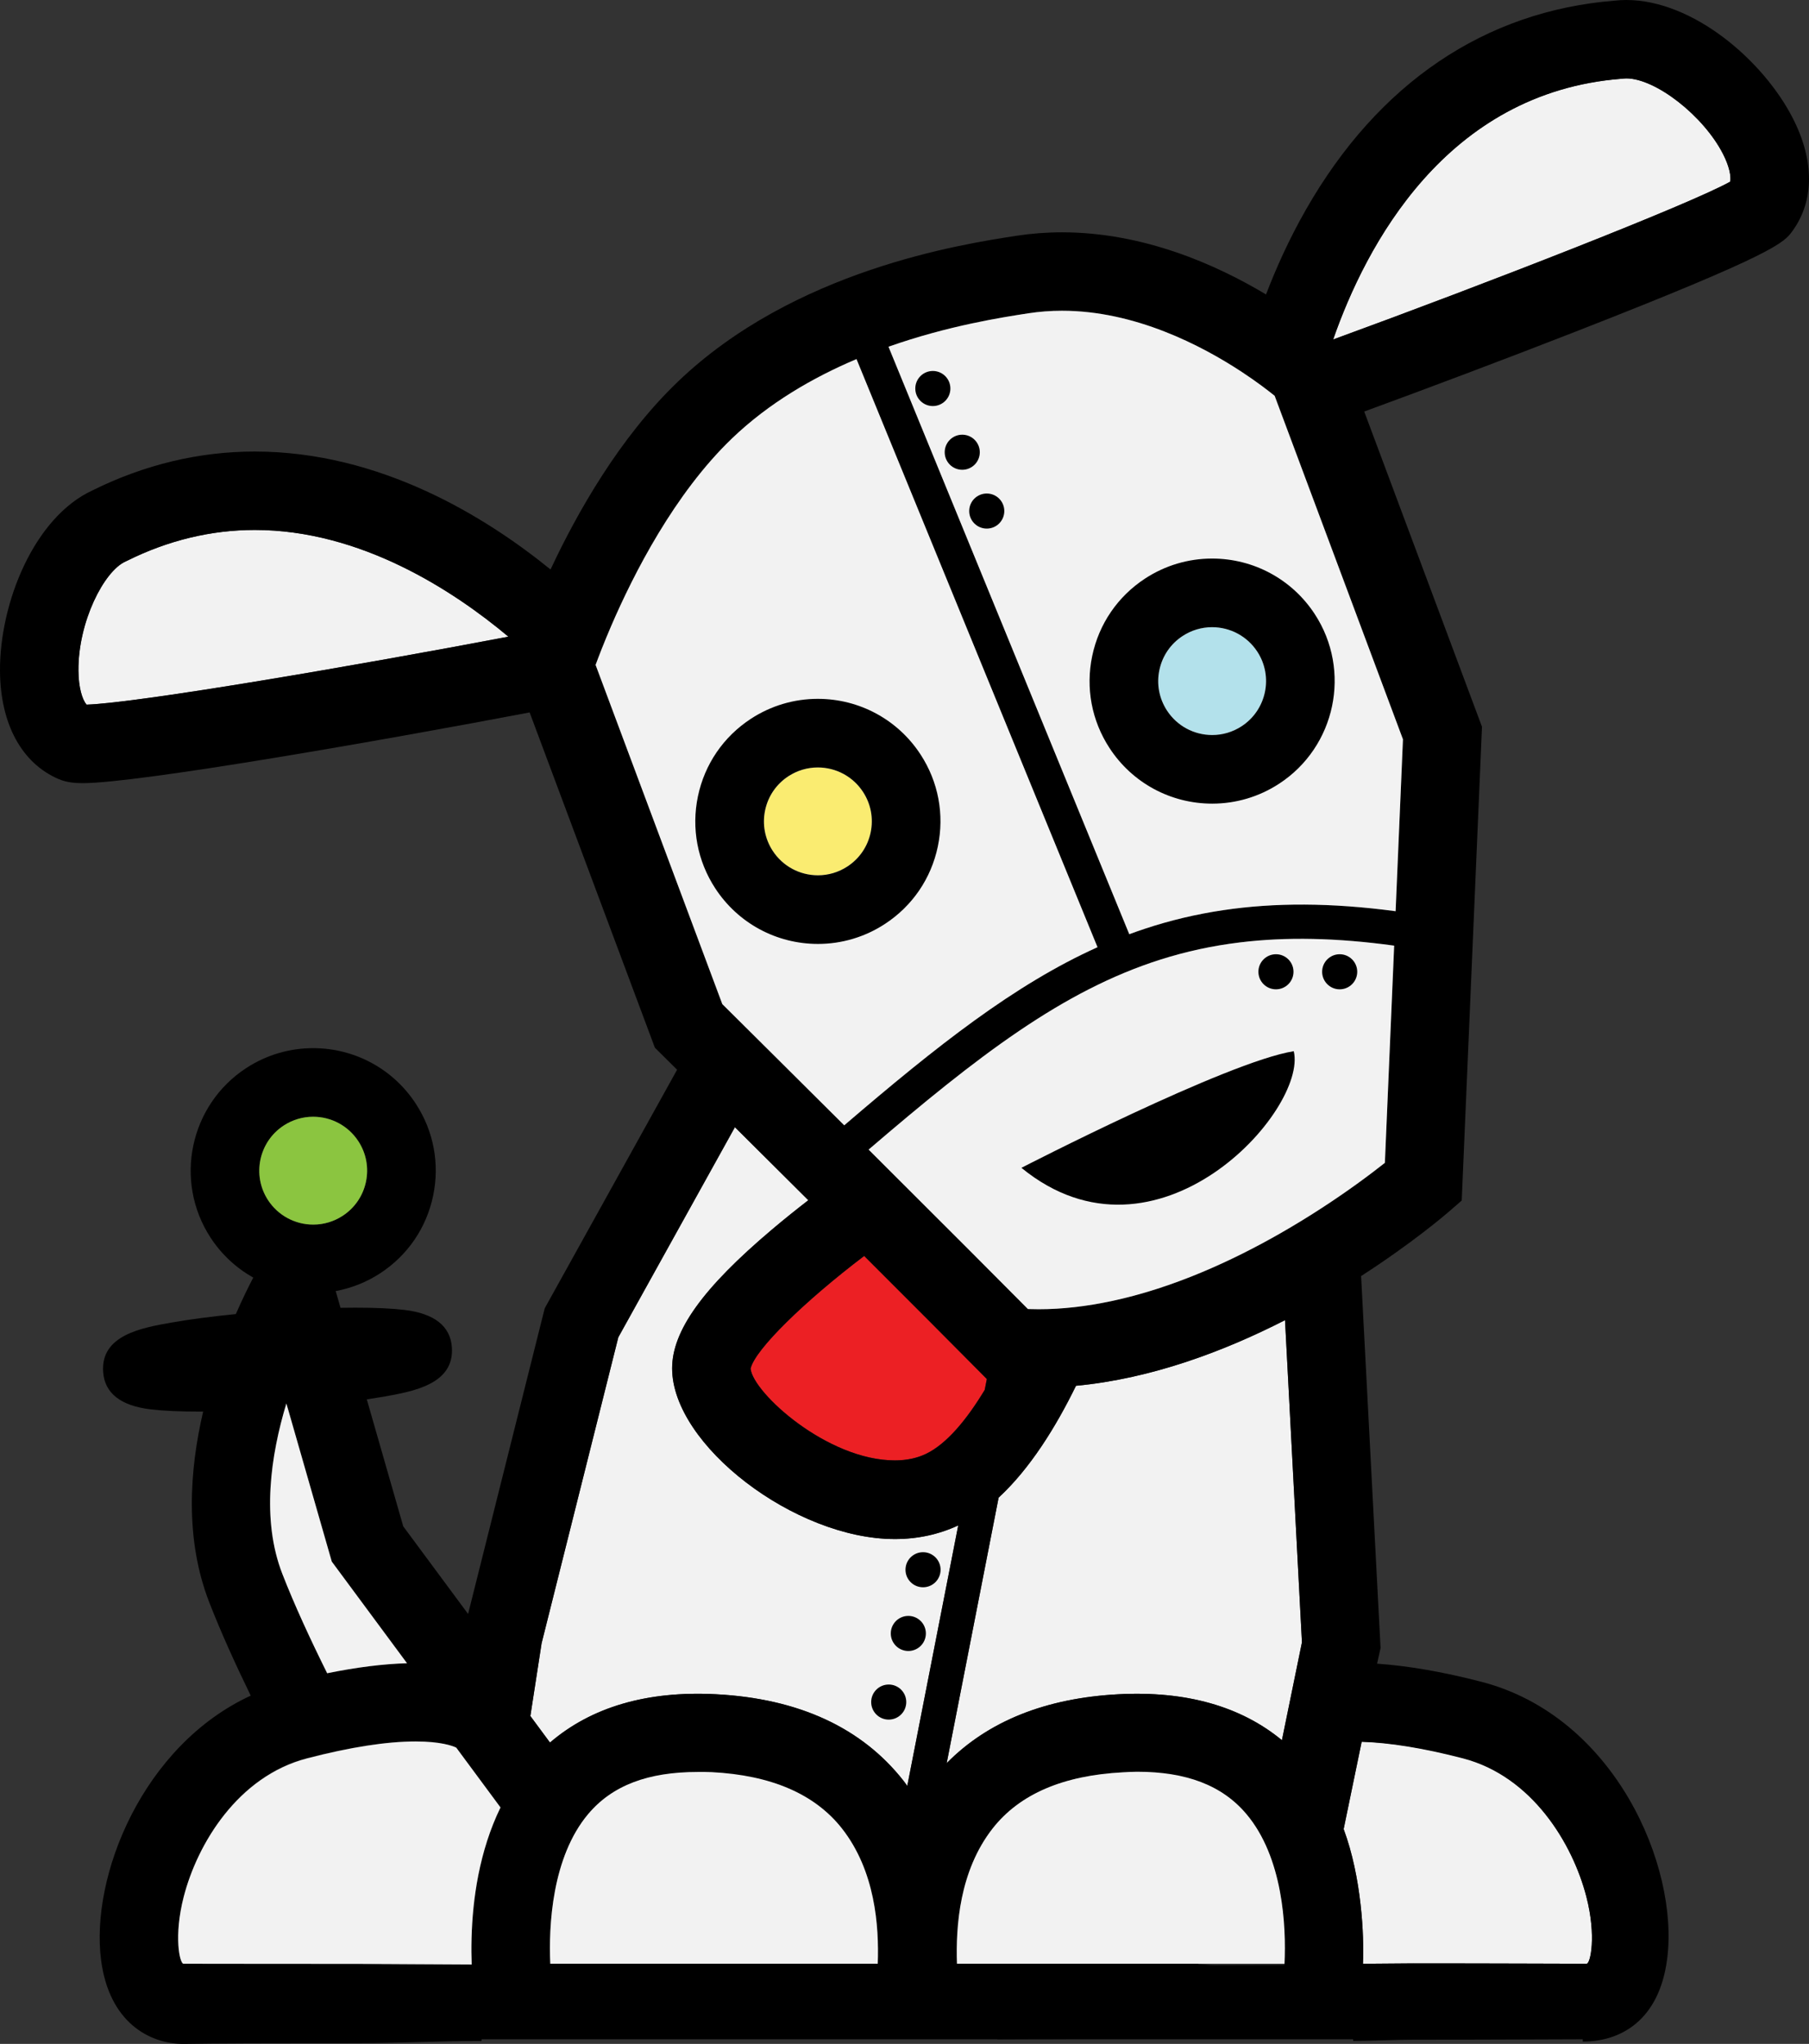 <?xml version="1.0" encoding="UTF-8"?>
<!-- Generator: Adobe Illustrator 16.0.0, SVG Export Plug-In . SVG Version: 6.00 Build 0)  -->
<!DOCTYPE svg PUBLIC "-//W3C//DTD SVG 1.1//EN" "http://www.w3.org/Graphics/SVG/1.1/DTD/svg11.dtd">
<svg version="1.1" id="Layer_1" xmlns="http://www.w3.org/2000/svg" xmlns:xlink="http://www.w3.org/1999/xlink" x="0px" y="0px" width="191.605px" height="216.506px" viewBox="0 0 191.605 216.506" enable-background="new 0 0 191.605 216.506" xml:space="preserve">
<rect x="0" y="0" width="191.605" height="216.506" fill="#333333" stroke="none"/>
<g>
	<path fill="none" d="M48.324,185.126c-0.171-0.083-0.494-0.213-1.009-0.335c-0.331-0.08-0.746-0.155-1.249-0.213   c-0.562-0.065-1.237-0.109-2.046-0.109c-1.581,0-3.377,0.163-5.368,0.48c-1.871,0.299-3.913,0.734-6.121,1.309   c-0.766,0.199-1.497,0.46-2.197,0.768c-6.005,2.639-9.583,8.87-10.876,13.898c-1.076,4.182-0.423,7.088-0.023,7.088   c0.004,0,0.009,0,0.015,0h0.019c2.833,0,8.997,0.016,18.323,0.016c1.521,0,3.084,0.047,4.657,0.049   c1.439,0,2.886,0.025,4.334,0.027c1.062,0.002,2.123,0.015,3.175,0.017c-0.03-0.86-0.04-1.798-0.013-2.806   c0.108-4.1,0.81-9.221,3.066-13.85l-0.357-0.482L48.324,185.126z"/>
	<path fill="none" d="M33.182,129.717c1.104,0,2.181-0.321,3.113-0.93c1.277-0.834,2.153-2.115,2.467-3.607   c0.313-1.493,0.027-3.019-0.807-4.296c-1.059-1.622-2.85-2.591-4.792-2.591c-1.104,0-2.181,0.321-3.112,0.93   c-2.637,1.722-3.382,5.268-1.661,7.904C29.449,128.748,31.24,129.717,33.182,129.717z"/>
	<path fill="none" d="M30.469,149.139c-0.094,0.007-0.188,0.014-0.283,0.021c-1.568,5.403-2.458,11.955-0.281,17.556   c1.259,3.239,2.933,6.872,4.747,10.525c3.124-0.636,5.952-0.989,8.457-1.059l-7.968-10.768L30.469,149.139z"/>
	<path fill="#F2F2F2" d="M113.966,146.793c-2.144,4.387-4.883,8.79-8.194,11.846l-5.501,28.127c4.37-4.442,10.483-6.896,18.22-7.301   c7.129-0.369,12.932,1.274,17.287,4.868l1.506-7.358l0.616-3.01l-1.794-34.126C129.662,143.135,121.967,146.039,113.966,146.793z"/>
	<path fill="#F2F2F2" d="M94.778,163.029C94.777,163.029,94.777,163.029,94.778,163.029c-10.581,0-23.586-9.979-23.588-18.085   c0-3.977,3.252-8.509,10.547-14.68c1.333-1.128,2.657-2.185,3.877-3.128c-2.786-2.775-5.457-5.434-7.775-7.738l-12.35,22.259   l-8.124,32.405l-1.19,7.711l2.077,2.811c4.388-3.766,10.288-5.498,17.579-5.119c8.772,0.458,15.461,3.549,19.883,9.188   c0.134,0.171,0.255,0.347,0.382,0.52l5.396-27.588C99.451,162.532,97.195,163.029,94.778,163.029z"/>
	<path fill="#EC2024" d="M94.778,154.695c1.241,0,2.357-0.235,3.318-0.701c2.163-1.047,4.283-3.584,6.203-6.768l0.226-1.149   l-0.442-0.448c-3.377-3.414-7.903-7.948-12.551-12.59c-6.33,4.805-11.601,9.948-12.03,11.941   C79.76,147.529,87.62,154.695,94.778,154.695L94.778,154.695z"/>
	<path fill="#F2F2F2" d="M144.363,208.012c0.105,0,0.209,0,0.314,0c1.696,0,3.378-0.039,5.017-0.039   c9.325,0,15.49,0.039,18.323,0.039h0.02l0,0c0.004,0,0.01,0,0.014,0c0.4,0,1.052-2.906-0.024-7.09   c-1.444-5.613-5.735-12.8-13.073-14.711c-4.193-1.092-7.791-1.64-10.729-1.728l-1.908,9.258   C144.219,198.867,144.492,205.012,144.363,208.012z"/>
	<path fill="#F2F2F2" d="M13.466,59.397l-0.161,0.076c-2.292,1.018-5.033,6.4-4.998,11.556c0.012,1.809,0.406,3.077,0.861,3.612   c5.626-0.199,28.889-4.198,44.68-7.2c-5.783-4.846-15.603-11.304-26.865-11.304C22.369,56.137,17.821,57.234,13.466,59.397z"/>
	<path fill="#F2F2F2" d="M172.255,8.307c-0.112,0-0.218,0.006-0.317,0.018l-0.178,0.018c-18.678,1.447-27.139,17.812-30.554,27.618   c16.098-5.877,37.751-14.313,42.054-16.718c0.1-0.573-0.084-1.601-0.759-2.924C180.44,12.275,175.365,8.307,172.255,8.307z"/>
	<path d="M189.902,12.545C186.758,6.378,179.298,0,172.255,0c-0.41,0-0.818,0.022-1.216,0.067   c-13.76,1.092-25.072,8.746-32.717,22.137c-1.785,3.128-3.168,6.216-4.227,8.987c-5.269-3.158-12.969-6.582-21.609-6.582   c-1.617,0-3.234,0.122-4.803,0.363c-5.824,0.895-23.545,3.618-35.901,15.474c-6.153,5.903-10.642,13.836-13.47,19.879   C51.434,54.736,40.256,47.83,26.983,47.83c-5.882,0-11.648,1.376-17.141,4.092C3.617,54.759-0.048,63.871,0,71.085   c0.038,5.597,2.301,9.766,6.208,11.438c0.891,0.381,1.793,0.433,2.559,0.433h0c5.877,0,31.797-4.534,47.33-7.491l13.265,35.512   l0.647,0.643c0.037,0.036,0.654,0.648,1.707,1.693l-13.755,24.791l-0.265,0.477l-8.117,32.381l-6.868-9.28l-3.86-13.45   c0.609-0.091,1.199-0.184,1.746-0.279c3.182-0.562,7.54-1.33,7.264-5.238c-0.16-2.247-1.852-3.58-5.029-3.961   c-1.306-0.157-3.058-0.236-5.207-0.236c-0.503,0-1.026,0.006-1.559,0.015l-0.509-1.772c1.668-0.312,3.267-0.942,4.709-1.885   c2.903-1.895,4.895-4.807,5.607-8.199c0.713-3.394,0.062-6.861-1.833-9.764c-2.406-3.686-6.472-5.886-10.878-5.886   c-2.519,0-4.969,0.729-7.085,2.112c-5.993,3.912-7.686,11.97-3.774,17.963c1.167,1.787,2.726,3.221,4.522,4.229   c-0.463,0.884-1.123,2.207-1.845,3.863c-2.539,0.253-4.873,0.559-6.791,0.896c-3.182,0.561-7.541,1.33-7.264,5.238   c0.159,2.247,1.852,3.58,5.03,3.961c1.306,0.157,3.059,0.236,5.209,0.236c0.115,0,0.236-0.002,0.353-0.002   c-1.457,6.238-1.951,13.527,0.646,20.204c1.202,3.093,2.731,6.476,4.393,9.886C15.093,184.91,9.569,198.75,10.703,207.6   c0.841,6.566,5.069,8.906,8.747,8.906l0.169-0.002c2.782-0.051,8.896-0.076,18.172-0.076c4.269,0,8.823-0.241,13.205-0.233   l0.011-0.183h19.467h3.118h8.25h12.315h6.006h5.479h8.25h3.617h25.805l0.014,0.173c2.154-0.002,4.294-0.126,6.366-0.126   c9.276,0,15.39-0.047,18.172-0.047h-0.224v0.246c4,0,8.102-2.215,8.942-8.781c1.256-9.795-5.547-25.65-19.636-29.319   c-4.16-1.083-7.84-1.704-11.09-1.931l0.367-1.652l-2.06-39.406c5.456-3.519,8.962-6.529,9.31-6.832l1.347-1.17l2.146-50.182   l-12.472-33.392c6.556-2.403,14.755-5.485,22.347-8.449c21.296-8.313,22.126-9.457,23.004-10.667   C192.173,21.274,192.191,17.037,189.902,12.545z M9.168,74.641c-0.455-0.535-0.849-1.803-0.861-3.612   c-0.035-5.156,2.705-10.538,4.998-11.556l0.161-0.076c4.355-2.163,8.903-3.26,13.517-3.26c11.262,0,21.083,6.458,26.865,11.304   C38.058,70.443,14.795,74.442,9.168,74.641z M64.358,73.841l-1.273-3.409c0.354-0.966,0.912-2.412,1.663-4.152   c2.375-5.508,6.698-14,12.786-19.84c3.927-3.768,8.603-6.463,13.185-8.402l16.54,40.364l3.404,8.307l5.584,13.625   c-8.803,3.968-16.984,10.425-26.827,18.868c-2.719-2.708-5.258-5.233-7.391-7.354c-2.577-2.561-4.558-4.528-5.522-5.484   l-0.376-1.006L64.358,73.841z M79.501,144.98c0.43-1.993,5.7-7.137,12.03-11.941c4.647,4.642,9.174,9.176,12.551,12.59l0.442,0.448   l-0.226,1.149c-1.92,3.184-4.04,5.721-6.203,6.768c-0.961,0.466-2.077,0.701-3.318,0.701h0   C87.62,154.695,79.76,147.529,79.501,144.98z M43.109,176.183c-2.505,0.069-5.333,0.423-8.457,1.059   c-1.814-3.653-3.488-7.286-4.747-10.525c-2.177-5.601-1.287-12.152,0.281-17.556c0.095-0.008,0.188-0.015,0.283-0.021l4.672,16.276   L43.109,176.183z M30.051,119.223c0.932-0.608,2.008-0.93,3.112-0.93c1.941,0,3.732,0.969,4.792,2.591   c0.833,1.277,1.12,2.803,0.807,4.296c-0.313,1.492-1.19,2.773-2.467,3.607c-0.932,0.608-2.009,0.93-3.113,0.93   c-1.941,0-3.732-0.969-4.791-2.59C26.669,124.49,27.414,120.944,30.051,119.223z M49.945,205.32   c-0.027,1.008-0.017,1.951,0.013,2.812c-1.053-0.002-2.113-0.003-3.175-0.005c-1.449-0.002-2.896-0.004-4.334-0.005   c-1.573-0.001-3.136-0.095-4.657-0.095c-9.326,0-15.49-0.016-18.323-0.016h-0.019c-0.005,0-0.01,0-0.015,0   c-0.4,0-1.052-2.906,0.023-7.088c1.293-5.028,4.872-11.307,10.876-13.945c0.7-0.307,1.431-0.545,2.197-0.744   c2.208-0.574,4.25-0.998,6.121-1.297c1.991-0.317,3.787-0.475,5.368-0.475c0.81,0,1.484,0.047,2.046,0.111   c0.503,0.059,0.917,0.136,1.249,0.215c0.515,0.123,0.838,0.254,1.009,0.336l4.33,5.859l0.357,0.483   C50.755,196.096,50.053,201.221,49.945,205.32z M92.969,208.012H75.703h-3.114H58.283c0,0-0.001,0.061-0.001,0.046   c-0.098-2.312-0.028-5.441,0.677-8.589c0.584-2.607,1.603-5.172,3.335-7.231c0.289-0.344,0.596-0.653,0.917-0.957   c0.098-0.093,0.207-0.165,0.307-0.255c2.504-2.215,5.912-3.308,10.382-3.308c0.486,0,0.991,0.015,1.5,0.042   c4.357,0.227,7.923,1.278,10.66,3.127c1.189,0.803,2.223,1.662,3.095,2.768C92.701,198.152,93.115,204.012,92.969,208.012z    M96.097,189.172c-0.127-0.173-0.249-0.349-0.382-0.52c-4.422-5.639-11.111-8.729-19.883-9.188   c-7.291-0.379-13.191,1.354-17.579,5.119l-2.077-2.811l1.19-7.711l8.124-32.405l12.35-22.259c2.318,2.305,4.989,4.963,7.775,7.738   c-1.22,0.943-2.544,2-3.877,3.128c-7.294,6.171-10.547,10.703-10.547,14.68c0.001,8.106,13.007,18.085,23.587,18.085   c0,0,0,0,0.001,0c2.417,0,4.673-0.497,6.714-1.445L96.097,189.172z M136.051,208.135c-0.752,0.002-1.498,0.003-2.238,0.004   c-1.814,0.004-3.573,0.008-5.258,0.014c-0.539,0-1.078-0.091-1.6-0.09l-0.047-0.051h-12.543h-2.584h-10.422   c-0.139-4,0.277-9.853,3.784-14.326c0.929-1.184,2.046-2.148,3.339-2.988c2.707-1.76,6.199-2.738,10.441-2.96   c0.508-0.026,1.013-0.028,1.499-0.028c4.18,0,7.438,0.954,9.892,2.888c0.615,0.485,1.183,1.032,1.697,1.642   c1.979,2.341,3.035,5.346,3.573,8.287C136.098,203.326,136.142,206.072,136.051,208.135z M137.283,176.975l-1.506,7.358   c-4.355-3.594-10.158-5.237-17.287-4.868c-7.736,0.404-13.85,2.858-18.22,7.301l5.501-28.127c3.312-3.056,6.051-7.459,8.194-11.846   c8.001-0.754,15.696-3.658,22.14-6.954l1.794,34.126L137.283,176.975z M144.225,184.506c2.938,0.088,6.535,0.66,10.729,1.752   c7.338,1.91,11.629,9.051,13.073,14.664c1.076,4.184,0.425,7.09,0.024,7.09c-0.004,0-0.01,0-0.014,0l0,0h-0.02   c-2.833,0-8.998-0.039-18.323-0.039c-1.639,0-3.32,0.039-5.017,0.039c-0.105,0-0.209,0-0.314,0c0.129-3-0.145-9.133-2.047-14.259   L144.225,184.506z M146.682,123.175c-0.735,0.583-1.756,1.366-3.014,2.272c-2.092,1.508-4.848,3.355-8.046,5.186   c-5.121,2.932-11.39,5.812-17.938,7.196c-2.532,0.535-5.105,0.854-7.673,0.854c-0.381,0-0.762-0.007-1.139-0.021   c-0.088-0.089-0.18-0.182-0.269-0.271c-1.79-1.806-3.821-3.845-5.977-6.003c-3.255-3.26-6.786-6.785-10.187-10.175   c-0.146-0.146-0.294-0.294-0.44-0.439c11.593-9.94,20.555-16.845,30.932-20.135c2.684-0.851,5.463-1.458,8.405-1.814   c4.883-0.593,10.218-0.496,16.327,0.344L146.682,123.175z M148.599,78.313l-0.778,18.208c-6.848-0.912-12.799-0.919-18.236-0.114   c-2.902,0.43-5.66,1.089-8.324,1.972c-0.554,0.184-1.104,0.375-1.65,0.577l-5.02-12.247l-3.404-8.307L94.108,36.727   c6.345-2.239,12.084-3.121,14.837-3.544c1.152-0.177,2.344-0.267,3.541-0.267c7.723,0,14.779,3.676,19.042,6.482   c1.579,1.039,2.776,1.959,3.479,2.529l0.137,0.364l0.085,0.229l1.454,3.891L148.599,78.313z M183.26,19.242   c-4.303,2.405-25.956,10.841-42.054,16.718c3.415-9.806,11.876-26.17,30.554-27.618l0.178-0.018c0.1-0.012,0.205-0.018,0.317-0.018   c3.11,0,8.186,3.968,10.246,8.011C183.176,17.641,183.359,18.669,183.26,19.242z"/>
	<path fill="#F2F2F2" d="M131.338,99.825c-2.942,0.357-5.722,0.964-8.405,1.814c-10.377,3.29-19.339,10.194-30.932,20.135   c0.146,0.146,0.294,0.293,0.44,0.439c3.401,3.39,6.932,6.915,10.187,10.175c2.155,2.158,4.187,4.197,5.977,6.003   c0.089,0.089,0.181,0.182,0.269,0.271c0.377,0.014,0.758,0.021,1.139,0.021c2.567,0,5.141-0.318,7.673-0.854   c6.548-1.384,12.816-4.265,17.938-7.196c3.198-1.83,5.954-3.678,8.046-5.186c1.258-0.906,2.278-1.689,3.014-2.272l0.983-23.005   C141.556,99.329,136.221,99.232,131.338,99.825z"/>
	<path fill="#F2F2F2" d="M76.506,106.363c0.964,0.957,2.945,2.924,5.522,5.484c2.133,2.121,4.672,4.646,7.391,7.354   c9.843-8.442,18.024-14.899,26.827-18.868l-5.584-13.625l-3.404-8.307l-16.54-40.364c-4.582,1.939-9.257,4.634-13.185,8.402   c-6.087,5.84-10.411,14.332-12.786,19.84c-0.75,1.74-1.308,3.186-1.663,4.152l1.273,3.409l11.772,31.516L76.506,106.363z"/>
	<path fill="#F2F2F2" d="M135.229,42.52l-0.085-0.229l-0.137-0.364c-0.703-0.569-1.9-1.49-3.479-2.529   c-4.263-2.806-11.319-6.482-19.042-6.482c-1.197,0-2.389,0.09-3.541,0.267c-2.753,0.423-8.492,1.305-14.837,3.544l17.078,41.675   l3.404,8.307l5.02,12.247c0.546-0.202,1.097-0.394,1.65-0.577c2.664-0.883,5.422-1.542,8.324-1.972   c5.438-0.805,11.389-0.798,18.236,0.114l0.778-18.208l-11.915-31.902L135.229,42.52z"/>
</g>
<g>
	<path fill="#FAEC71" d="M86.619,81.294c-1.104,0-2.181,0.321-3.113,0.93c-1.277,0.834-2.154,2.115-2.467,3.608   s-0.027,3.019,0.807,4.296c1.059,1.622,2.85,2.59,4.791,2.59c1.105,0,2.181-0.322,3.113-0.93c1.278-0.833,2.154-2.115,2.468-3.608   c0.313-1.493,0.027-3.019-0.807-4.296C90.351,82.262,88.56,81.294,86.619,81.294z"/>
	<path d="M97.497,79.912c-2.406-3.686-6.472-5.886-10.877-5.886c-2.52,0-4.97,0.73-7.086,2.112c-2.903,1.895-4.895,4.807-5.608,8.2   c-0.713,3.393-0.062,6.86,1.833,9.763c2.406,3.686,6.472,5.886,10.877,5.886c2.52,0,4.97-0.73,7.086-2.112   c2.904-1.895,4.896-4.807,5.608-8.2C100.043,86.282,99.392,82.815,97.497,79.912z M92.217,88.18   c-0.314,1.493-1.19,2.774-2.468,3.608c-0.932,0.608-2.008,0.93-3.113,0.93c-1.941,0-3.732-0.968-4.791-2.59   c-0.834-1.278-1.12-2.804-0.807-4.296s1.19-2.774,2.467-3.608c0.932-0.608,2.009-0.93,3.113-0.93c1.941,0,3.732,0.968,4.791,2.59   C92.244,85.162,92.53,86.688,92.217,88.18z"/>
</g>
<g>
	<path fill="#B3E1EB" d="M133.17,69.025c-1.059-1.622-2.85-2.59-4.791-2.59c-1.104,0-2.181,0.322-3.112,0.93   c-1.278,0.833-2.153,2.115-2.468,3.608c-0.313,1.493-0.027,3.019,0.807,4.296c1.059,1.622,2.85,2.59,4.791,2.59   c1.105,0,2.182-0.321,3.113-0.93C134.146,75.208,134.892,71.662,133.17,69.025z"/>
	<path d="M139.258,65.052c-2.406-3.686-6.473-5.886-10.879-5.886c-2.519,0-4.969,0.73-7.086,2.112   c-2.902,1.896-4.895,4.807-5.607,8.2s-0.062,6.86,1.834,9.763c2.405,3.686,6.472,5.886,10.877,5.886c2.52,0,4.97-0.73,7.086-2.112   C141.477,79.104,143.169,71.045,139.258,65.052z M131.51,76.929c-0.932,0.608-2.008,0.93-3.113,0.93   c-1.941,0-3.732-0.968-4.791-2.59c-0.834-1.277-1.12-2.803-0.807-4.296c0.314-1.493,1.189-2.774,2.468-3.608   c0.932-0.608,2.009-0.93,3.112-0.93c1.941,0,3.732,0.969,4.791,2.59C134.892,71.662,134.146,75.208,131.51,76.929z"/>
</g>
<circle cx="98.804" cy="41.154" r="1.858"/>
<circle cx="101.919" cy="47.904" r="1.858"/>
<circle cx="104.515" cy="54.134" r="1.858"/>
<path fill="none" d="M131.338,99.825c-2.942,0.357-5.722,0.964-8.405,1.814c-10.377,3.29-19.339,10.194-30.932,20.135  c0.146,0.146,0.294,0.293,0.44,0.439c3.401,3.39,6.932,6.915,10.187,10.175c2.155,2.158,4.187,4.197,5.977,6.003  c0.089,0.089,0.181,0.182,0.269,0.271c0.377,0.014,0.758,0.021,1.139,0.021c2.567,0,5.141-0.318,7.673-0.854  c6.548-1.384,12.816-4.265,17.938-7.196c3.198-1.83,5.954-3.678,8.046-5.186c1.258-0.906,2.278-1.689,3.014-2.272l0.983-23.005  C141.556,99.329,136.221,99.232,131.338,99.825z"/>
<path fill="none" d="M79.501,144.98c0.259,2.549,8.119,9.715,15.276,9.715h0c1.241,0,2.357-0.235,3.318-0.701  c2.355-1.14,4.66-4.046,6.713-7.63l-0.727-0.735c-3.377-3.414-7.903-7.948-12.551-12.59  C85.201,137.844,79.931,142.987,79.501,144.98z"/>
<path fill="none" d="M114.59,86.709l5.02,12.247c0.546-0.202,1.097-0.394,1.65-0.577c2.664-0.883,5.422-1.542,8.324-1.972  c5.438-0.805,11.389-0.798,18.236,0.114l0.778-18.208l-13.591-36.386c-2.602-2.106-11.939-9.011-22.521-9.011  c-1.197,0-2.389,0.09-3.541,0.267c-2.753,0.423-8.492,1.305-14.837,3.544l17.078,41.675L114.59,86.709z"/>
<path fill="none" d="M89.419,119.202c9.843-8.442,18.024-14.899,26.827-18.868l-5.584-13.625l-3.404-8.307l-16.54-40.364  c-4.582,1.939-9.257,4.634-13.185,8.402c-8.011,7.686-12.971,19.968-14.448,23.992l13.045,34.925l0.376,1.006  c0.964,0.957,2.945,2.924,5.522,5.484C84.161,113.969,86.7,116.494,89.419,119.202z"/>
<polygon points="105.619,216.043 113.893,216.012 105.643,216.012 "/>
<path fill="none" d="M13.466,59.397l-0.161,0.076c-2.292,1.018-5.033,6.4-4.998,11.556c0.012,1.809,0.406,3.077,0.861,3.612  c5.626-0.199,28.889-4.198,44.68-7.2c-5.783-4.846-15.603-11.304-26.865-11.304C22.369,56.137,17.821,57.234,13.466,59.397z"/>
<path fill="none" d="M110.662,86.709l-3.404-8.307l-16.54-40.364c-4.582,1.939-9.257,4.634-13.185,8.402  c-6.087,5.84-10.411,14.332-12.786,19.84c-0.75,1.74-1.308,3.186-1.663,4.152l1.273,3.409l11.772,31.516l0.376,1.006  c0.964,0.957,2.945,2.924,5.522,5.484c2.133,2.121,4.672,4.646,7.391,7.354c9.843-8.442,18.024-14.899,26.827-18.868L110.662,86.709  z"/>
<path fill="none" d="M131.338,99.825c-2.942,0.357-5.722,0.964-8.405,1.814c-10.377,3.29-19.339,10.194-30.932,20.135  c0.146,0.146,0.294,0.293,0.44,0.439c3.401,3.39,6.932,6.915,10.187,10.175c2.155,2.158,4.187,4.197,5.977,6.003  c0.089,0.089,0.181,0.182,0.269,0.271c0.377,0.014,0.758,0.021,1.139,0.021c2.567,0,5.141-0.318,7.673-0.854  c6.548-1.384,12.816-4.265,17.938-7.196c3.198-1.83,5.954-3.678,8.046-5.186c1.258-0.906,2.278-1.689,3.014-2.272l0.983-23.005  C141.556,99.329,136.221,99.232,131.338,99.825z"/>
<path fill="none" d="M172.255,8.307c-0.112,0-0.218,0.006-0.317,0.018l-0.178,0.018c-18.678,1.447-27.139,17.812-30.554,27.618  c16.098-5.877,37.751-14.313,42.054-16.718c0.1-0.573-0.084-1.601-0.759-2.924C180.44,12.275,175.365,8.307,172.255,8.307z"/>
<circle cx="94.131" cy="180.294" r="1.858"/>
<circle cx="96.208" cy="173.026" r="1.858"/>
<circle cx="97.766" cy="166.277" r="1.858"/>
<circle cx="141.896" cy="102.937" r="1.858"/>
<circle cx="135.146" cy="102.937" r="1.858"/>
<path fill="#F2F2F2" d="M132.012,192.148c-2.57-3.041-6.361-4.475-11.589-4.475c-0.486,0-0.991,0.037-1.499,0.063  c-6.27,0.327-10.905,2.271-13.78,5.937c-3.507,4.474-3.923,10.338-3.784,14.338h10.422h2.584h21.684  C136.241,204.012,135.892,196.74,132.012,192.148z"/>
<path fill="#F2F2F2" d="M92.969,208.012c0.146-4-0.268-9.859-3.816-14.357c-2.876-3.646-7.504-5.613-13.754-5.939  c-0.509-0.027-1.014-0.018-1.5-0.018c-5.239,0-9.035,1.404-11.605,4.459c-3.837,4.561-4.193,11.855-4.01,15.855h14.307H92.969z"/>
<path fill="#F2F2F2" d="M44.02,184.469c-3.065,0-6.931,0.602-11.489,1.789c-7.339,1.911-11.629,9.052-13.073,14.666  c-1.076,4.182-0.423,7.088-0.023,7.088c0.004,0,0.009,0,0.015,0h0.019c2.833,0,8.997,0.016,18.323,0.016  c3.933,0,8.107,0.051,12.167,0.059c-0.03-0.861-0.04-1.78-0.013-2.789c0.108-4.1,0.81-9.213,3.066-13.841l-4.687-6.336  C47.92,184.926,46.679,184.469,44.02,184.469z"/>
<path fill="none" d="M75.398,187.761c-0.509-0.026-1.014-0.04-1.5-0.04c-4.649,0-8.16,1.173-10.689,3.571  c-0.32,0.304-0.627,0.625-0.917,0.969c-1.732,2.06-2.57,4.647-3.154,7.255c-0.705,3.146-0.496,6.229-0.496,8.542  c0,0.015,0-0.046,0-0.046h13.947h3.114h17.266c0.146-4-0.268-9.859-3.816-14.357C86.277,190.008,81.649,188.087,75.398,187.761z"/>
<path fill="none" d="M154.953,186.258c-4.193-1.092-7.791-1.682-10.729-1.771l-1.908,9.321c1.902,5.125,2.176,10.534,2.047,14.314  c1.803-0.002,3.592-0.096,5.331-0.096c9.325,0,15.49-0.016,18.323-0.016h0.02l0,0c0.004,0,0.01,0,0.014,0  c0.4,0,1.052-2.906-0.024-7.09C166.582,195.309,162.291,188.168,154.953,186.258z"/>
<path fill="none" d="M120.423,187.721c-0.486,0-0.991,0.014-1.499,0.04c-6.27,0.327-10.905,2.259-13.78,5.925  c-3.507,4.474-3.923,10.326-3.784,14.326h10.422h2.584h12.543l0.047,0.051c2.811-0.008,5.904,0.031,9.096,0.025  c0.187-4.227-0.178-11.3-4.039-15.869C129.441,189.177,125.65,187.721,120.423,187.721z"/>
<path fill="#F2F2F2" d="M30.332,148.658c-1.658,5.496-2.671,12.284-0.426,18.058c1.259,3.239,2.933,6.872,4.747,10.525  c3.124-0.636,5.952-0.989,8.457-1.059l-7.968-10.768L30.332,148.658z"/>
<path fill="none" d="M34.652,177.241c3.124-0.636,5.952-0.989,8.457-1.059l-7.968-10.768l-4.672-16.276  c-0.094,0.007-0.188,0.014-0.283,0.021c-1.568,5.403-2.458,11.955-0.281,17.556C31.165,169.955,32.838,173.588,34.652,177.241z"/>
<path fill="none" d="M75.398,187.761c-0.509-0.026-1.014-0.04-1.5-0.04c-4.649,0-8.16,1.173-10.689,3.571  c-0.32,0.304-0.627,0.625-0.917,0.969c-1.732,2.06-2.57,4.647-3.154,7.255c-0.705,3.146-0.496,6.229-0.496,8.542  c0,0.015,0-0.046,0-0.046h13.947h3.114h17.266c0.146-4-0.268-9.859-3.816-14.357C86.277,190.008,81.649,188.087,75.398,187.761z"/>
<path fill="none" d="M154.953,186.258c-4.193-1.092-7.791-1.682-10.729-1.771l-1.908,9.321c1.902,5.125,2.176,10.534,2.047,14.314  c1.803-0.002,3.592-0.096,5.331-0.096c9.325,0,15.49-0.016,18.323-0.016h0.02l0,0c0.004,0,0.01,0,0.014,0  c0.4,0,1.052-2.906-0.024-7.09C166.582,195.309,162.291,188.168,154.953,186.258z"/>
<path fill="none" d="M120.423,187.721c-0.486,0-0.991,0.014-1.499,0.04c-6.27,0.327-10.905,2.259-13.78,5.925  c-3.507,4.474-3.923,10.326-3.784,14.326h10.422h2.584h12.543l0.047,0.051c2.811-0.008,5.904,0.031,9.096,0.025  c0.187-4.227-0.178-11.3-4.039-15.869C129.441,189.177,125.65,187.721,120.423,187.721z"/>
<path fill="#8BC540" d="M36.295,128.787c1.277-0.834,2.153-2.115,2.467-3.607c0.313-1.493,0.027-3.019-0.807-4.296  c-1.059-1.622-2.85-2.591-4.792-2.591c-1.104,0-2.181,0.321-3.112,0.93c-2.637,1.722-3.382,5.268-1.661,7.904  c1.059,1.621,2.85,2.59,4.791,2.59C34.286,129.717,35.363,129.396,36.295,128.787z"/>
<path d="M108.186,123.704c0,0,21.818-11.248,28.846-12.353C138.522,117.601,122.514,135.426,108.186,123.704z"/>
<g>
</g>
<g>
</g>
<g>
</g>
<g>
</g>
<g>
</g>
<g>
</g>
<g>
</g>
<g>
</g>
<g>
</g>
<g>
</g>
<g>
</g>
<g>
</g>
<g>
</g>
<g>
</g>
<g>
</g>
</svg>